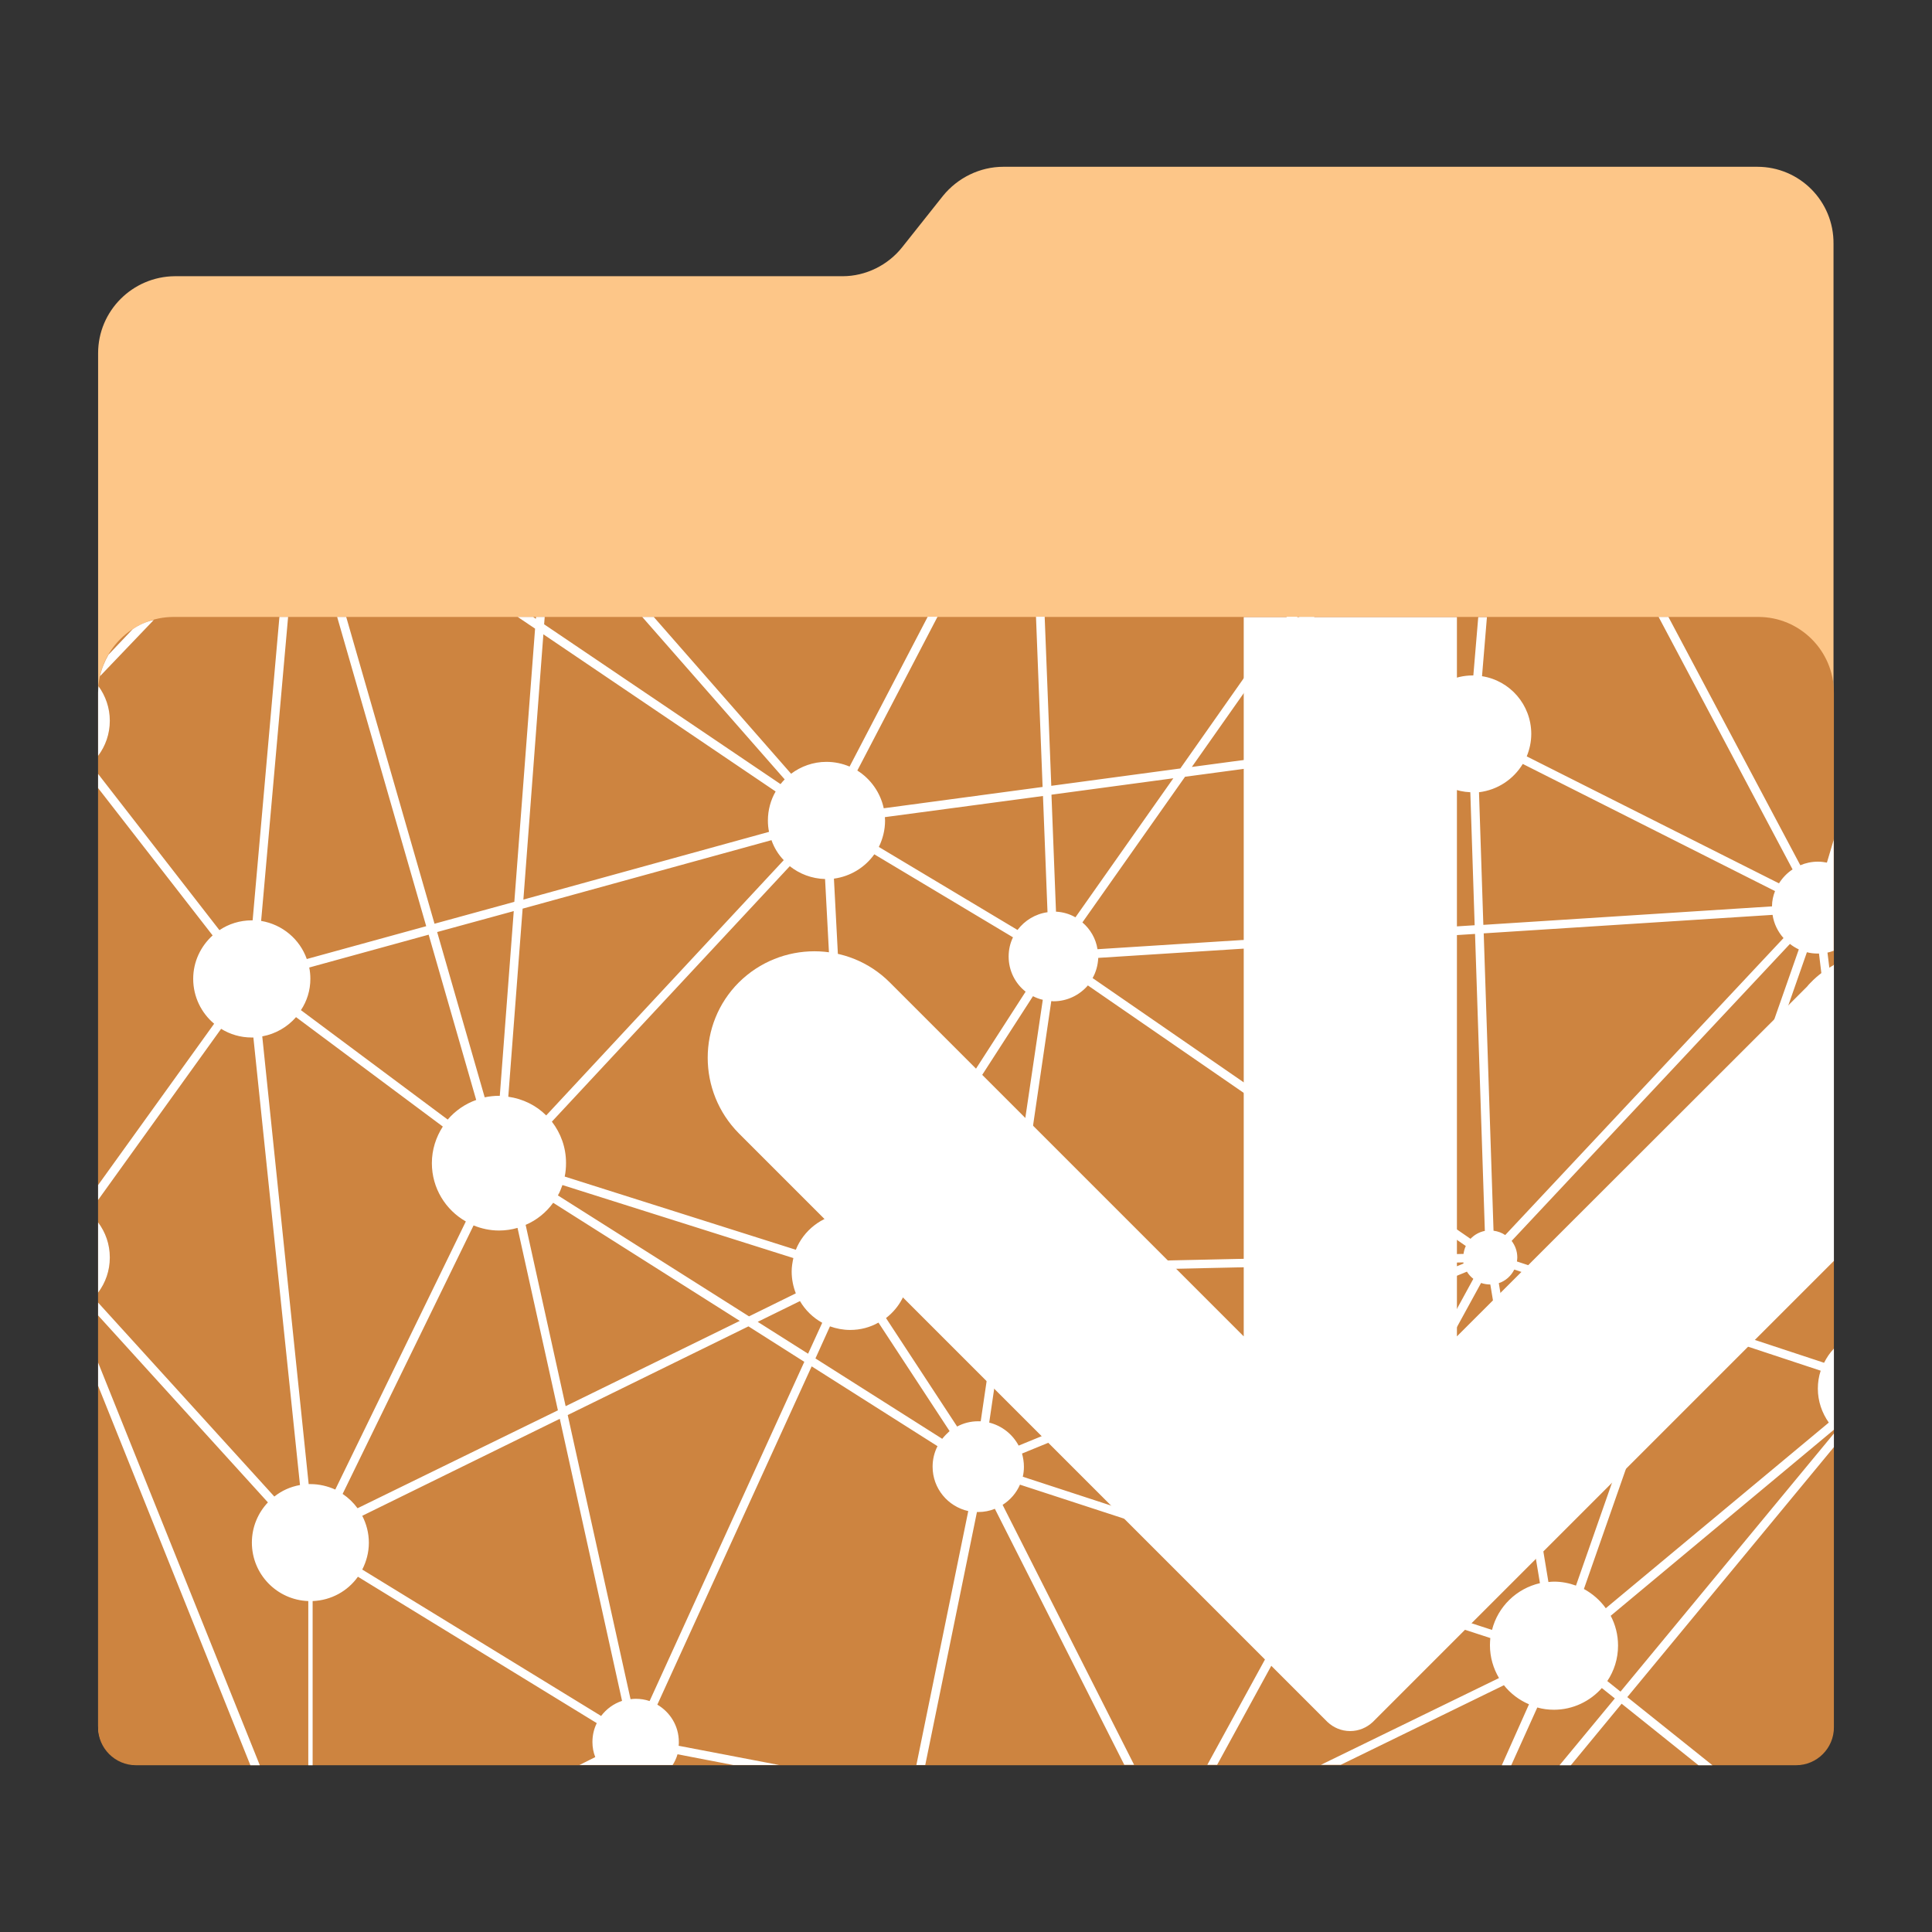 <?xml version="1.0" encoding="utf-8"?>
<!-- Generator: Adobe Illustrator 18.0.0, SVG Export Plug-In . SVG Version: 6.00 Build 0)  -->
<!DOCTYPE svg PUBLIC "-//W3C//DTD SVG 1.1//EN" "http://www.w3.org/Graphics/SVG/1.1/DTD/svg11.dtd">
<svg version="1.1"
	 id="Layer_1" xmlns:dc="http://purl.org/dc/elements/1.1/" xmlns:rdf="http://www.w3.org/1999/02/22-rdf-syntax-ns#" xmlns:cc="http://creativecommons.org/ns#" xmlns:svg="http://www.w3.org/2000/svg"
	 xmlns="http://www.w3.org/2000/svg" xmlns:xlink="http://www.w3.org/1999/xlink" x="0px" y="0px" viewBox="0 0 1024 1024"
	 enable-background="new 0 0 1024 1024" xml:space="preserve">
<rect x="0" y="0" width="1024" height="1024" fill="#333333" stroke="none"/>
<g id="Layer_2">
	<path id="path4" fill="#fdc688" d="M931.4,88.4H531.8c-12.4,0-24.2,5.8-32,15.4L478.2,131c-7.6,9.6-19.4,15.4-31.6,15.4h-354
		C70.2,146.6,52,164.8,52,187.2v727.6c0,11.4,9.2,20.6,20.6,20.6h878.6c11.4,0,20.6-9.2,20.6-20.6V146.6v-17.4
		C972,106.6,953.8,88.4,931.4,88.4z"/>
	<path id="path12" fill="#cd8440" d="M952,935.6H72c-11,0-20-9-20-20V367c0-22,18-40,40-40h840c22,0,40,18,40,40v548.6
		C972,926.6,963,935.6,952,935.6z"/>
	<g>
		<polygon fill="#FFFFFF" points="52,734.5 132.7,935.6 137.7,935.6 52,722.2 		"/>
		<path fill="#FFFFFF" d="M52,647.9v37.2c3.9-5.2,6.2-11.6,6.2-18.6C58.2,659.5,55.9,653.1,52,647.9z"/>
		<path fill="#FFFFFF" d="M70.3,333.5L57.5,347c-2,3.5-3.6,7.3-4.5,11.4l28.5-29.8C77.4,329.5,73.7,331.2,70.3,333.5z"/>
		<path fill="#FFFFFF" d="M972,444.8l-3.7,12.4c-1.5-0.3-3.1-0.5-4.8-0.5c-3.3,0-6.5,0.7-9.3,1.9L884.3,327h-5.2l71,133.8
			c-2.9,1.9-5.3,4.4-7.2,7.4l-133.7-67.3c1.5-3.7,2.4-7.7,2.4-11.9c0-15.5-11.3-28.3-26.1-30.6l2.6-31.3h-4.6l-2.6,30.9
			c-0.1,0-0.2,0-0.3,0c-9.7,0-18.3,4.4-24,11.4L696.4,327h-8l65.5,46c-2.8,4.7-4.4,10.1-4.4,15.9c0,0.6,0.1,1.2,0.1,1.8l-117.9,15.8
			l56-79.6h-5.6l-56.5,80.4l-68.4,9.2l-3.5-89.6h-4.6l3.5,90.2l-84.2,11.3c-1.8-8.4-7-15.6-14-20l42.5-81.5h-5.2l-41.4,79.4
			c-3.8-1.6-7.9-2.5-12.3-2.5c-7,0-13.5,2.4-18.7,6.3L346.5,327h-6.1l75.5,86.1c-0.8,0.8-1.5,1.6-2.2,2.5l-125.3-84.7l0.3-3.9h-4.6
			l-0.1,1l-1.4-1h-8.2l9.2,6.2l-11,144.8l-42.3,11.6L183.5,327h-4.8l47.2,163.9l-63.3,17.4c-3.7-10.5-12.9-18.3-24.2-20.2L152.7,327
			h-4.6l-14.2,160.8c-0.1,0-0.3,0-0.4,0c-6.4,0-12.3,1.9-17.2,5.2L52,410.2v7.5l60.7,78.1c-6.3,5.7-10.3,13.9-10.3,23
			c0,9.5,4.3,18.1,11.1,23.8L52,628.1v7.9l65.2-90.7c4.7,2.9,10.2,4.6,16.2,4.6c0.3,0,0.6,0,0.9,0L159,787.1
			c-5.1,0.9-9.7,3-13.6,6.1L52,690.4v6.8l90,99.1c-5.3,5.6-8.5,13.1-8.5,21.3c0,16.8,13.3,30.4,29.9,31v87h2.3v-87
			c9.9-0.4,18.6-5.3,24-12.9l126.6,77.6c-1.5,3-2.3,6.4-2.3,10c0,2.8,0.5,5.5,1.5,8l-8.4,4.2h10.4h0.1l0,0h38.9
			c1.1-1.7,2-3.6,2.6-5.7l29.6,5.7H413l-53.3-10.2c0.1-0.7,0.1-1.3,0.1-2c0-8.5-4.6-15.8-11.4-19.8l81.8-179.3l66.7,42.3
			c-1.7,3.3-2.6,7-2.6,10.9c0,11.5,8.1,21.1,18.9,23.5l-27.5,134.6h4.7l27.4-134.1c0.2,0,0.5,0,0.7,0c3.1,0,6.1-0.6,8.8-1.7
			l68.6,135.7h5.2l-69.7-137.8c4.1-2.6,7.3-6.3,9.2-10.7l153.2,50l-53.9,98.5h5.2l53.1-97.1l91.7,29.9c-0.1,1.2-0.2,2.5-0.2,3.8
			c0,6.4,1.8,12.3,4.8,17.4l-94.4,46h10.5l86.5-42.2c3.5,4.4,8.1,7.9,13.3,10.1L796,935.6h5l13.8-30.6c2.8,0.8,5.7,1.2,8.8,1.2
			c10.1,0,19.2-4.5,25.4-11.5l6.9,5.5l-29.3,35.4h6l26.9-32.6l40.7,32.6h7.4l-45.1-36.1L972,767v-7.2L858.9,896.6l-7-5.6
			c3.6-5.4,5.7-11.8,5.7-18.8c0-5.7-1.4-11.1-3.9-15.8L972,757.8v-43c-2.1,2.2-3.8,4.7-5.2,7.5l-76.4-25.2l67.3-192.4
			c1.9,0.5,3.8,0.7,5.8,0.7c0.2,0,0.4,0,0.6,0l7.8,64.3v-38l-3.3-26.8c1.1-0.2,2.2-0.6,3.3-1v-59.1H972z M945.3,497.2L797.8,654.6
			c-1.8-1.2-3.9-2-6.2-2.3l-5.2-157.6l153.1-9.8C940.2,489.6,942.3,493.8,945.3,497.2z M807.1,404.9l133.7,67.4
			c-1,2.5-1.6,5.2-1.6,8.1l-153,9.8l-2.3-70.3C793.8,418.7,802.2,413,807.1,404.9z M787,652.4c-3,0.6-5.6,2.1-7.6,4.2L579.1,518.4
			c1.8-3.2,2.8-6.8,3-10.7L781.8,495L787,652.4z M628.1,411.7l122.1-16.4c2.9,13.7,14.7,24,29.1,24.6l2.3,70.5l-199.9,12.7
			c-0.9-5.7-3.8-10.6-8-14.2L628.1,411.7z M621.9,412.5L570,486.2c-3.1-1.8-6.6-2.8-10.3-3l-2.4-62L621.9,412.5z M557.2,530.6
			c0.4,0,0.8,0.1,1.2,0.1c7.3,0,13.8-3.3,18.2-8.4l200.3,138.1c-0.6,1.3-1,2.7-1.2,4.2l-238.9,5.3L557.2,530.6z M532,669.9
			l-50.5,1.1c-0.8-8.9-5.5-16.7-12.2-21.8L547.5,528c1.6,0.8,3.3,1.5,5.2,1.9L532,669.9z M469.1,434.9c0-0.6-0.1-1.2-0.1-1.8
			l83.8-11.2l2.4,61.6c-6.5,0.9-12.1,4.4-15.9,9.4l-73.5-44C467.9,444.6,469.1,439.9,469.1,434.9z M463.4,452.8l73.5,44
			c-1.5,3.1-2.3,6.5-2.3,10.2c0,7.5,3.5,14.3,9,18.6l-78.1,121.2c-4.2-2.3-9-3.6-14.2-3.7L442,465.7
			C450.8,464.5,458.5,459.7,463.4,452.8z M418.6,459.1c5.2,4.1,11.6,6.6,18.7,6.8l9.4,177.3c-11.3,1.4-20.8,9-24.9,19.2l-122.5-38.8
			c0.5-2.3,0.7-4.7,0.7-7.2c0-8.3-2.8-15.8-7.5-21.9L418.6,459.1z M295.7,633.6c1-1.7,1.7-3.6,2.4-5.5l122.4,38.7
			c-0.5,2.3-0.9,4.7-0.9,7.1c0,4.1,0.8,8,2.2,11.6L397,697.7L295.7,633.6z M392.1,700.1l-92.3,45.2l-21.2-96.1
			c5.9-2.5,10.9-6.6,14.6-11.7L392.1,700.1z M288,336.2l123.1,83.3c-2.6,4.5-4.1,9.8-4.1,15.4c0,2.1,0.2,4.1,0.6,6l-130.2,35.9
			L288,336.2z M277,481.6l131.9-36.3c1.4,4,3.6,7.6,6.5,10.6L289.5,591.2c-5.3-5.3-12.3-8.8-20.1-9.9L277,481.6z M272.3,482.9
			l-7.4,97.9c-0.1,0-0.3,0-0.4,0c-2.6,0-5.2,0.3-7.6,0.8L231.7,494L272.3,482.9z M164.5,518.8c0-2.1-0.2-4.1-0.6-6l63.3-17.4
			l25.2,87.6c-5.9,2.1-11.1,5.7-15.1,10.4l-77.8-58C162.7,530.6,164.5,524.9,164.5,518.8z M164.5,786.6c-0.3,0-0.6,0-0.9,0
			L139,549.3c7.1-1.3,13.4-5,17.9-10.2l77.8,58c-3.6,5.6-5.8,12.2-5.8,19.4c0,13.3,7.3,24.8,18,30.9l-69.2,142.1
			C173.7,787.7,169.2,786.6,164.5,786.6z M189.5,799.4c-2.2-3-4.8-5.5-7.9-7.6L251,649.5c4.2,1.7,8.7,2.7,13.5,2.7
			c3.4,0,6.7-0.5,9.8-1.4l21.4,96.7L189.5,799.4z M318.6,909.5L192,831.9c2.2-4.3,3.5-9.1,3.5-14.2c0-5.2-1.3-10-3.5-14.3L296.7,752
			l33,149.5C325.2,903,321.4,905.8,318.6,909.5z M344.3,901.6c-2.3-0.8-4.8-1.2-7.4-1.2c-0.9,0-1.8,0.1-2.7,0.2L300.9,750l95.8-47
			l29.6,18.8L344.3,901.6z M428.3,717.5l-26.7-16.9l22.4-11c2.8,4.8,6.9,8.8,11.8,11.5L428.3,717.5z M499.4,762.6L432.2,720l7.7-17
			c3.4,1.2,7,1.9,10.7,1.9c5.5,0,10.6-1.4,15-3.9l37.7,57.5C501.9,759.8,500.6,761.1,499.4,762.6z M518.5,753.3
			c-4.1,0-7.9,1-11.2,2.8l-37.7-57.5c7-5.4,11.6-13.6,12.1-23l49.7-1.1l-11.6,78.8C519.3,753.3,518.9,753.3,518.5,753.3z
			 M539.9,766.2c-3.2-6-8.8-10.5-15.6-12.2l11.7-79.6l239.6-5.3c0,0.2,0.1,0.4,0.1,0.6L539.9,766.2z M696.1,833l-154-50.3
			c0.4-1.7,0.6-3.5,0.6-5.3c0-2.4-0.4-4.8-1-7L777.5,674c0.9,1.5,2.1,2.8,3.4,3.8L696.1,833z M790.8,863.9l-90.3-29.5L785,680
			c1.5,0.5,3.1,0.8,4.8,0.8c0,0,0,0,0.1,0l26.3,158.3C803.7,842,793.9,851.6,790.8,863.9z M823.7,838.3c-1,0-2,0.1-3,0.2
			l-26.3-158.4c3.6-1.2,6.5-3.8,8.2-7.2l81.9,27l-49.2,140.5C831.7,839.1,827.8,838.3,823.7,838.3z M965,726.5c-1,3-1.5,6.2-1.5,9.5
			c0,6.7,2.2,12.9,5.8,18l-118.2,98.4c-3-4.2-7-7.7-11.6-10.2l49.3-140.9L965,726.5z M886,695.6l-82-27c0.1-0.7,0.2-1.4,0.2-2.1
			c0-3.3-1.1-6.3-3-8.8l147.5-157.4c1.4,1.1,3,2.1,4.7,2.9L886,695.6z"/>
		<path fill="#FFFFFF" d="M52.2,363.7c-0.1,1.1-0.2,2.2-0.2,3.3v33.6c3.9-5.2,6.2-11.6,6.2-18.6C58.2,375.1,55.9,368.8,52.2,363.7z"
			/>
	</g>
</g>
<g id="g23" display="none" opacity="0.25">
	<path id="path25" display="inline" d="M486.5,778.4l25.5,30.1l25.5-30.1c-6.9-5.8-15.8-9.3-25.5-9.3S493.4,772.6,486.5,778.4z"/>
	<path id="path27" display="inline" d="M512,686.4c-30,0-57.5,10.9-78.8,28.9l31.6,37.4c12.7-10.8,29.2-17.3,47.2-17.3
		c18,0,34.4,6.5,47.2,17.3l31.6-37.4C569.5,697.3,542,686.4,512,686.4z"/>
	<path id="path29" display="inline" d="M379.8,652.2l31.6,37.4c27.2-23,62.3-36.9,100.5-36.9c38.3,0,73.4,13.9,100.5,36.9l31.6-37.4
		c-35.7-30.2-81.8-48.5-132.2-48.5C461.7,603.7,415.5,622,379.8,652.2z"/>
	<path id="path31" display="inline" d="M326.4,589l31.6,37.4c43-36.5,97-56.4,154-56.4s111,19.9,154,56.4l31.6-37.4
		c-51.8-44-116.9-68-185.6-68S378.2,545,326.4,589z"/>
	<path id="path33" display="inline" d="M512,438.4c-50,0-98.4,9.8-144.1,29.1c-34.6,14.6-66.4,34.2-94.9,58.4l31.6,37.4
		c57.9-49.1,130.6-75.9,207.4-75.9s149.5,26.8,207.4,75.9l31.6-37.4c-28.5-24.2-60.3-43.8-94.9-58.4
		C610.4,448.2,562,438.4,512,438.4z"/>
	<circle id="circle35" display="inline" cx="512" cy="810.4" r="41.2"/>
</g>
<g id="g23_1_" display="none">
	<path id="path25_1_" display="inline" fill="#FFFFFF" d="M486.5,770.4l25.5,30.1l25.5-30.1c-6.9-5.8-15.8-9.3-25.5-9.3
		S493.4,764.6,486.5,770.4z"/>
	<path id="path27_1_" display="inline" fill="#FFFFFF" d="M512,678.4c-30,0-57.5,10.9-78.8,28.9l31.6,37.4
		c12.7-10.8,29.2-17.3,47.2-17.3c18,0,34.4,6.5,47.2,17.3l31.6-37.4C569.5,689.3,542,678.4,512,678.4z"/>
	<path id="path29_1_" display="inline" fill="#FFFFFF" d="M379.8,644.2l31.6,37.4c27.2-23,62.3-36.9,100.5-36.9
		c38.3,0,73.4,13.9,100.5,36.9l31.6-37.4c-35.7-30.2-81.8-48.5-132.2-48.5C461.7,595.7,415.5,614,379.8,644.2z"/>
	<path id="path31_1_" display="inline" fill="#FFFFFF" d="M326.4,581l31.6,37.4c43-36.5,97-56.4,154-56.4s111,19.9,154,56.4
		l31.6-37.4c-51.8-44-116.9-68-185.6-68S378.2,537,326.4,581z"/>
	<path id="path33_1_" display="inline" fill="#FFFFFF" d="M512,430.4c-50,0-98.4,9.8-144.1,29.1c-34.6,14.6-66.4,34.2-94.9,58.4
		l31.6,37.4c57.9-49.1,130.6-75.9,207.4-75.9s149.5,26.8,207.4,75.9l31.6-37.4c-28.5-24.2-60.3-43.8-94.9-58.4
		C610.4,440.2,562,430.4,512,430.4z"/>
	<circle id="circle35_1_" display="inline" fill="#FFFFFF" cx="512" cy="802.4" r="41.2"/>
</g>
<g id="g20">
	<path id="path22" fill="#FFFFFF" d="M972.2,511.3c-4.6,2.6-8.8,5.6-12.6,9.6c-0.6,0.6-1.2,1.2-1.8,2L772.2,708.3V327.1h-113v381.2
		L471.8,520.9l-0.2-0.2c-22-22-57.8-22-80,0c-22,22-22,57.8,0,80l0,0l244.2,244.2l0,0l23.4,23.4l0,0l0,0l43.8,43.8l0.6,0.6
		c3.2,3,7.4,4.8,12,4.8s8.8-1.8,12-4.8l0.6-0.6l43.8-43.8l0,0l0,0l200-200v-157L972.2,511.3L972.2,511.3z"/>
</g>
</svg>
